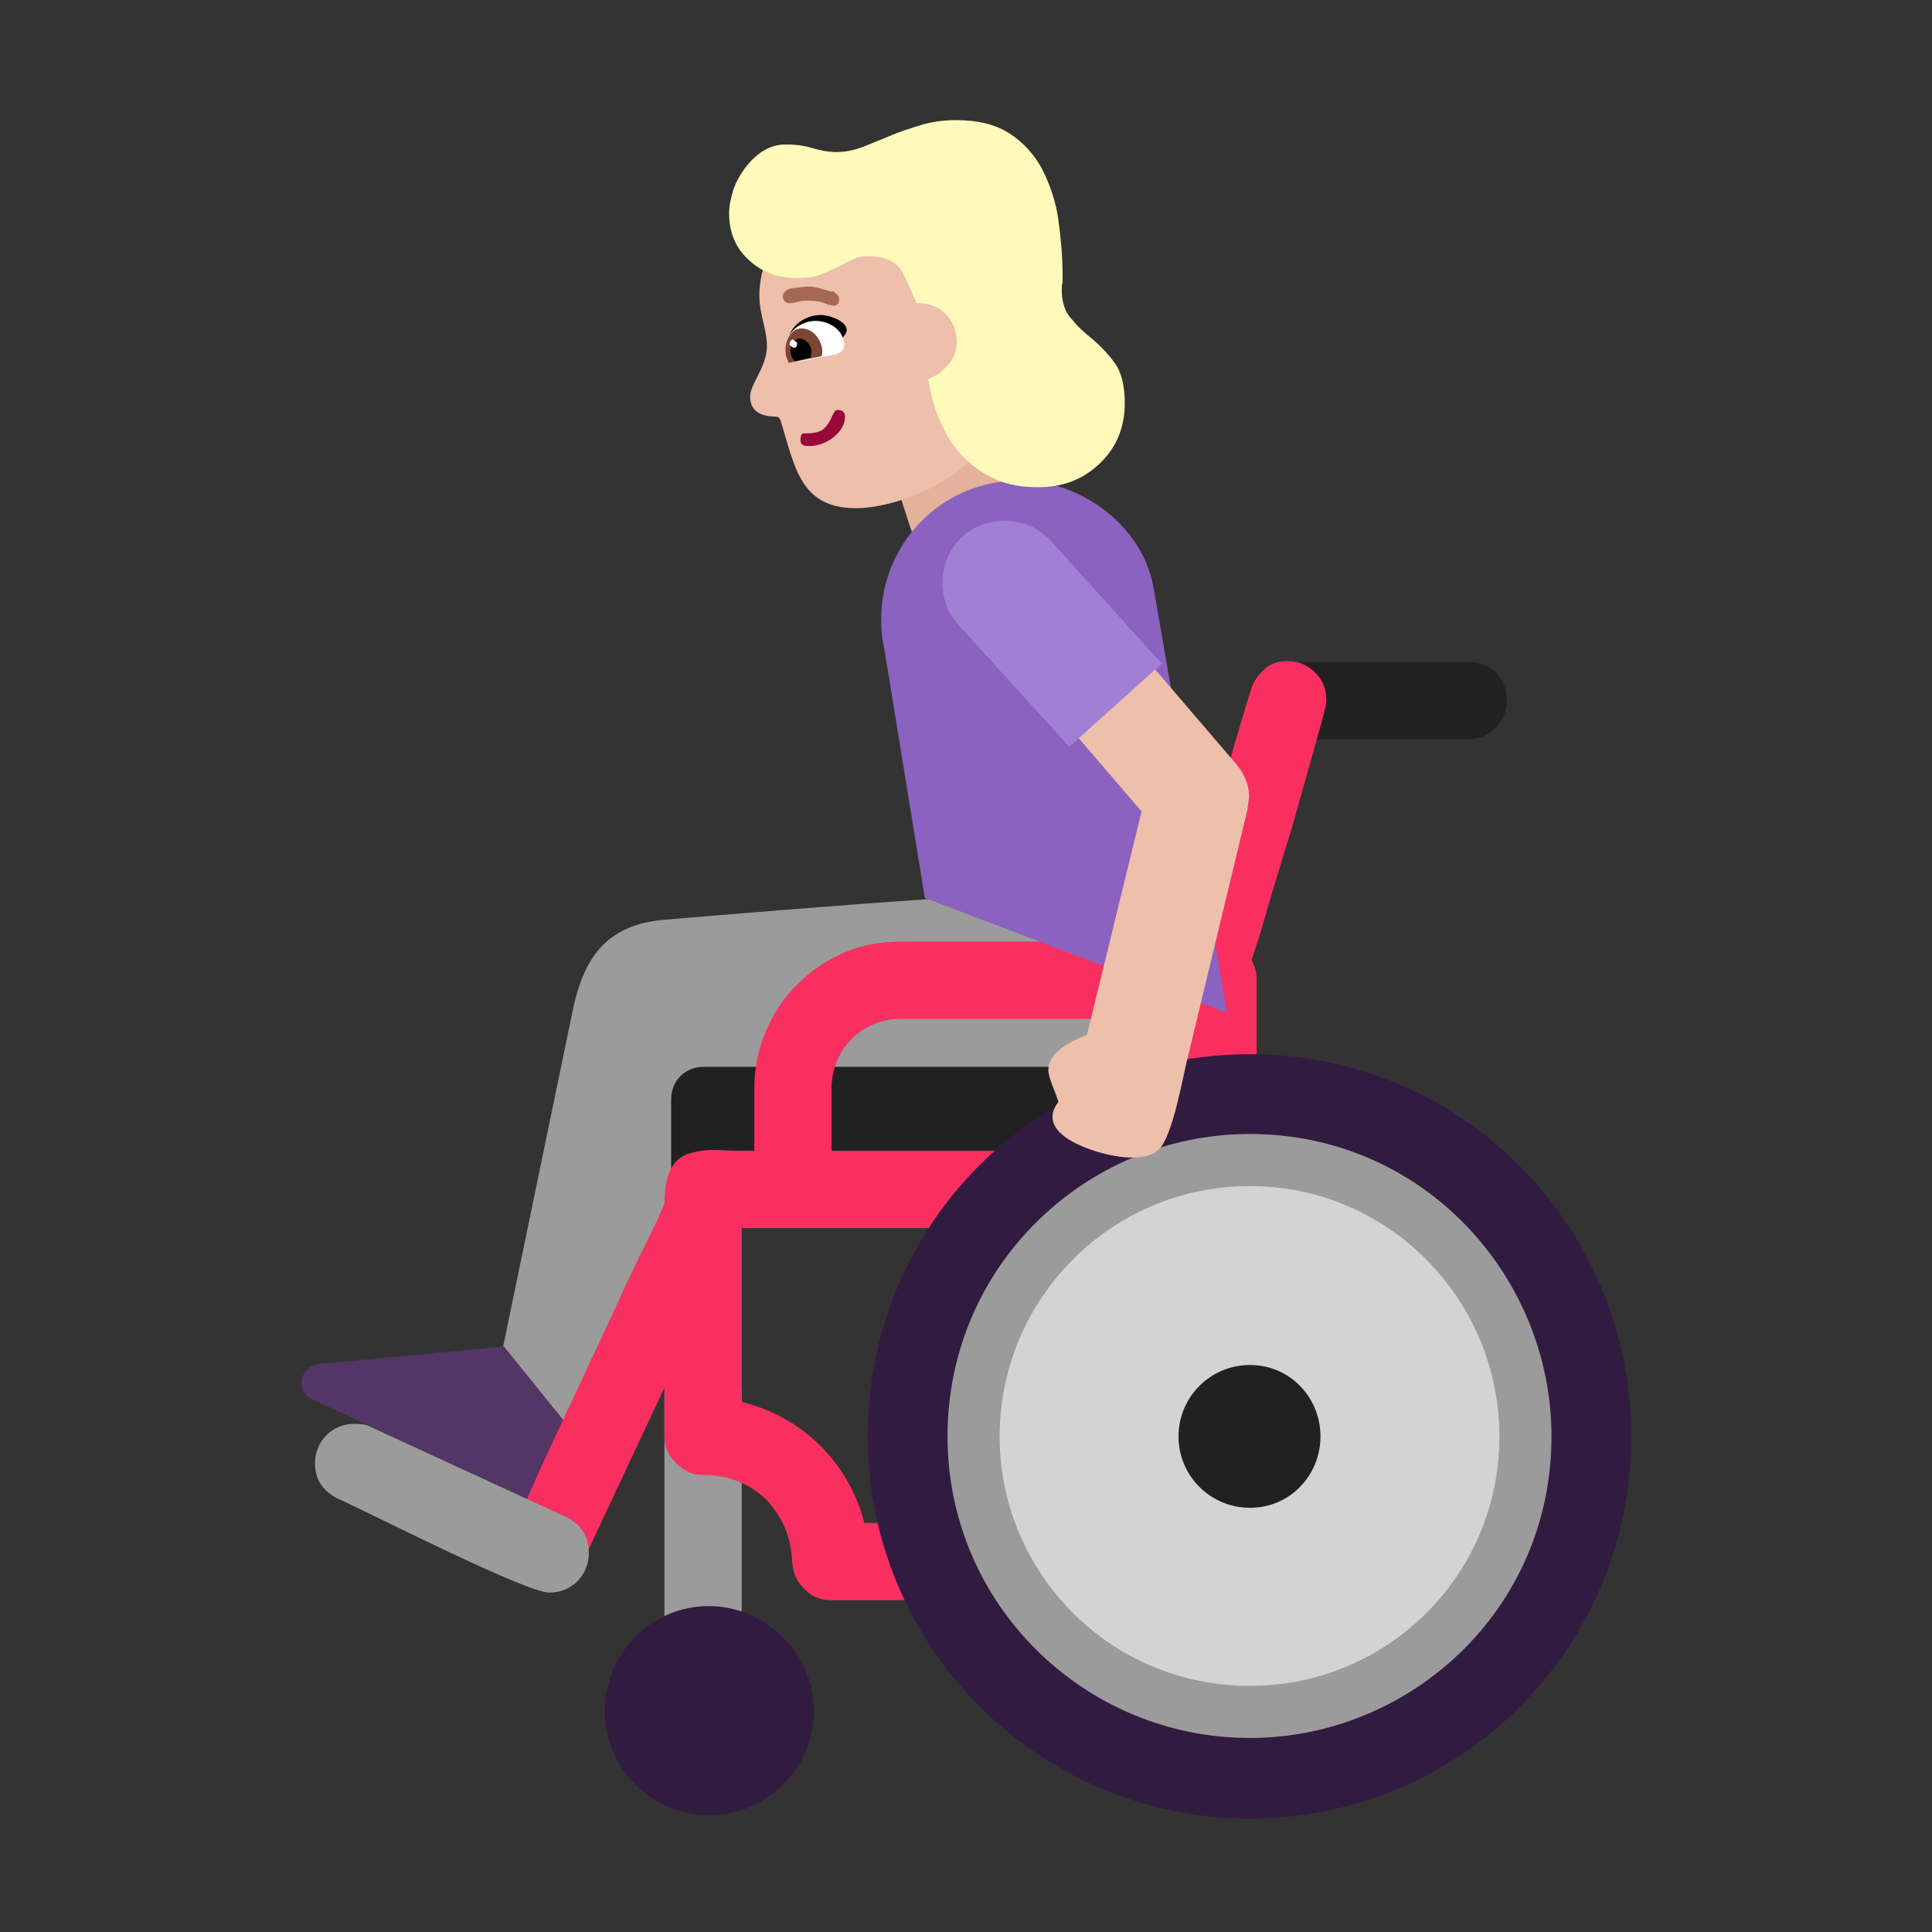 <svg version="1.1" xmlns="http://www.w3.org/2000/svg" viewBox="0 0 2300 2300"><rect x="0" y="0" width="2300" height="2300" fill="#333333" stroke="none"/><g transform="scale(1,-1) translate(-256, -1869)">
		<path d="M932 162l172 409c5 13 15 20 29 20l510 10c40 0 45 51 45 82 0 43-8 88-19 132-205-7-409-23-623-41-64-6-94-40-108-107l-83-401 77-104 z" fill="#9B9B9B"/>
		<path d="M887 84c6 0 10 3 13 9l35 75-79 98-222-21c-10-1-19-11-19-22 0-9 4-16 13-20l252-117 7-2 z" fill="#533566"/>
		<path d="M1666 422l0 177-572 0c-22 0-39-16-39-39l0-138 611 0 z M2004 989c25 0 46 20 46 46 0 27-20 46-46 46l-216 0c-25 0-46-20-46-46 0-25 20-46 46-46l216 0 z" fill="#212121"/>
		<path d="M1093-212c25 0 46 20 46 46l0 376c0 25-20 46-46 46-26 0-46-19-46-46l0-376c0-26 19-46 46-46 z" fill="#9B9B9B"/>
		<path d="M1694-36c13 0 24 5 33 14 9 9 13 19 13 32l0 412c8 8 12 18 12 31l0 249c0 9-2 17-6 24l11 34c5 17 10 36 17 58l21 69 34 121c4 15 6 24 6 27 0 13-4 24-13 33-9 9-20 14-33 14-11 0-20-3-27-9-8-7-14-15-17-25l-89-300-328 0c-24 0-46-4-67-13-21-9-40-22-56-38-16-16-28-34-37-55-9-21-14-44-14-68l0-75c-16 0-30 0-43 1l-7 0c-10 0-20-2-27-4-10-3-17-9-22-18-5-9-8-23-8-42-3-8-10-23-21-45-11-22-23-47-36-76l-85-182c-13-28-23-52-31-71-8-20-12-32-12-36 0-12 4-22 13-31 9-9 19-14 32-14 19 0 33 9 42 27l98 209 0-58c0-13 5-23 14-32 9-9 19-14 32-14 30 0 55-10 75-29 19-20 30-45 31-74 1-13 5-23 14-32 8-9 19-14 32-14l449 0 z M1648 56l-363 0c-18 70-72 126-146 144l0 207 509 0 0-351 z M1660 499l-414 0 0 75c0 44 35 82 82 82l332 0 0-157 z" fill="#F92F60"/>
		<path d="M1100-292c68 0 125 55 125 124 0 71-60 125-125 125-69 0-124-56-124-125 0-70 58-124 124-124 z M1744-296c249 0 454 201 454 455 0 249-200 455-454 455-254 0-455-203-455-455 0-250 203-455 455-455 z" fill="#321B41"/>
		<path d="M910-27c-28 0-214 95-252 112-18 9-27 23-27 42 0 26 20 47 47 47 8 0 15-1 20-4l232-107c18-9 27-23 27-43 0-26-20-47-47-47 z M1744-200c190 0 359 152 359 359 0 191-153 360-359 360-194 0-360-156-360-360 0-200 163-359 360-359 z" fill="#9B9B9B"/>
		<path d="M1744-138c163 0 297 131 297 297 0 162-131 298-297 298-167 0-298-136-298-298 0-161 130-297 298-297 z" fill="#D3D3D3"/>
		<path d="M1744 74c48 0 84 39 84 85 0 46-36 85-84 85-47 0-85-38-85-85 0-47 38-85 85-85 z" fill="#212121"/>
		<path d="M1345 1225l135 48-45 132-134-45 44-135 z" fill="#E4B29A"/>
		<path d="M1717 663l-88 508c-14 74-88 126-159 126-94 0-165-76-165-165 0-14 1-23 4-37l48-295 360-137 z" fill="#8B62BF"/>
		<path d="M1601 491c10 0 25 0 35 10 16 16 28 85 33 105l72 299 2 15c0 14-5 27-15 39l-214 250c-13 15-28 22-47 22-34 0-61-29-61-62 0-15 5-28 15-40l194-226-65-266c-18-7-46-20-46-42 0-9 9-27 12-38-5-6-7-12-7-18 0-30 67-48 92-48 z" fill="#EEBFAA"/>
		<path d="M1529 980l110 99-132 146c-15 16-33 24-55 24-41 0-74-31-74-74 0-19 6-35 19-50l132-145 z" fill="#A17FD5"/>
		<path d="M1275 1264c57 0 161 46 166 114l7 84c3 29 10 60 10 89 0 52-64 93-110 93-32 0-62-9-94-14-57-10-94-60-94-113 0-22 9-40 9-60 0-25-20-45-20-60 0-19 15-24 31-24 2 0 4-1 5-4 17-53 22-105 90-105 z" fill="#EEBFAA"/>
		<path d="M1220 1338c19 0 42 16 42 35 0 5-3 8-9 8-6 0-6-14-17-23-6-5-18-5-24-5-2-1-3-3-3-8 0-7 6-7 11-7 z" fill="#990839"/>
		<path d="M1247 1505c5 0 8 2 8 7 0 4-2 7-5 8l-1 2-4 0-14 4c-4 1-9 2-14 2l-17-2c-8-1-12-5-12-10 0-5 3-8 8-8 3 0 7 1 11 2 3 1 7 1 11 1 4 0 8 0 13-1 4-1 8-2 11-4l3 0 2-1 z" fill="#A56953"/>
		<path d="M1244 1451c4 4 20 18 20 25 0 11-21 18-31 18-16 0-33-10-38-26l49-17 z" fill="#000000"/>
		<path d="M1201 1439c8 0 17 1 27 4 16 3 33 3 33 15 0 18-18 29-34 29-18 0-36-14-36-33 0-7 2-15 10-15 z" fill="#FFFFFF"/>
		<path d="M1195 1437l39 8c0 1 1 2 1 5 0 13-10 28-25 28-12 0-19-14-19-25 0-7 1-9 4-16 z" fill="#7D4533"/>
		<path d="M1202 1439l19 4 1 8c0 7-7 15-14 15-7 0-11-7-11-14 0-5 2-10 5-13 z" fill="#000000"/>
		<path d="M1201 1455c3 0 4 2 4 6l-5 4c-3-1-4-3-4-6 0-1 4-4 5-4 z" fill="#FFFFFF"/>
		<path d="M1492 1289c29 0 53 9 73 28 20 19 30 43 30 72 0 21-4 37-12 48-8 11-17 20-26 28-9 7-18 15-25 24-8 8-12 20-12 35 0 3 0 6 1 9l0 9c0 21-2 43-5 65-3 22-10 42-19 60-9 17-22 32-39 43-17 11-38 16-64 16-15 0-29-2-42-6-13-4-26-8-37-13l-32-13c-11-4-21-6-31-6-10 0-20 2-30 5-10 3-20 4-31 4-10 0-19-3-27-8-8-5-15-12-21-20-6-8-11-17-14-26-3-10-5-19-5-28 0-23 8-42 24-56 15-14 34-21 57-21 11 0 20 1 28 4l20 9 18 9c5 3 12 4 19 4 19 0 32-6 39-17 6-11 12-24 18-39l4 0c11 0 22-4 30-12 9-9 14-21 14-34 0-10-3-19-10-27-7-8-15-14-24-17 3-18 7-35 14-50 7-16 15-30 26-41 11-12 24-21 39-28 15-7 32-10 52-10 z" fill="#FFF9BA"/>
	</g></svg>
